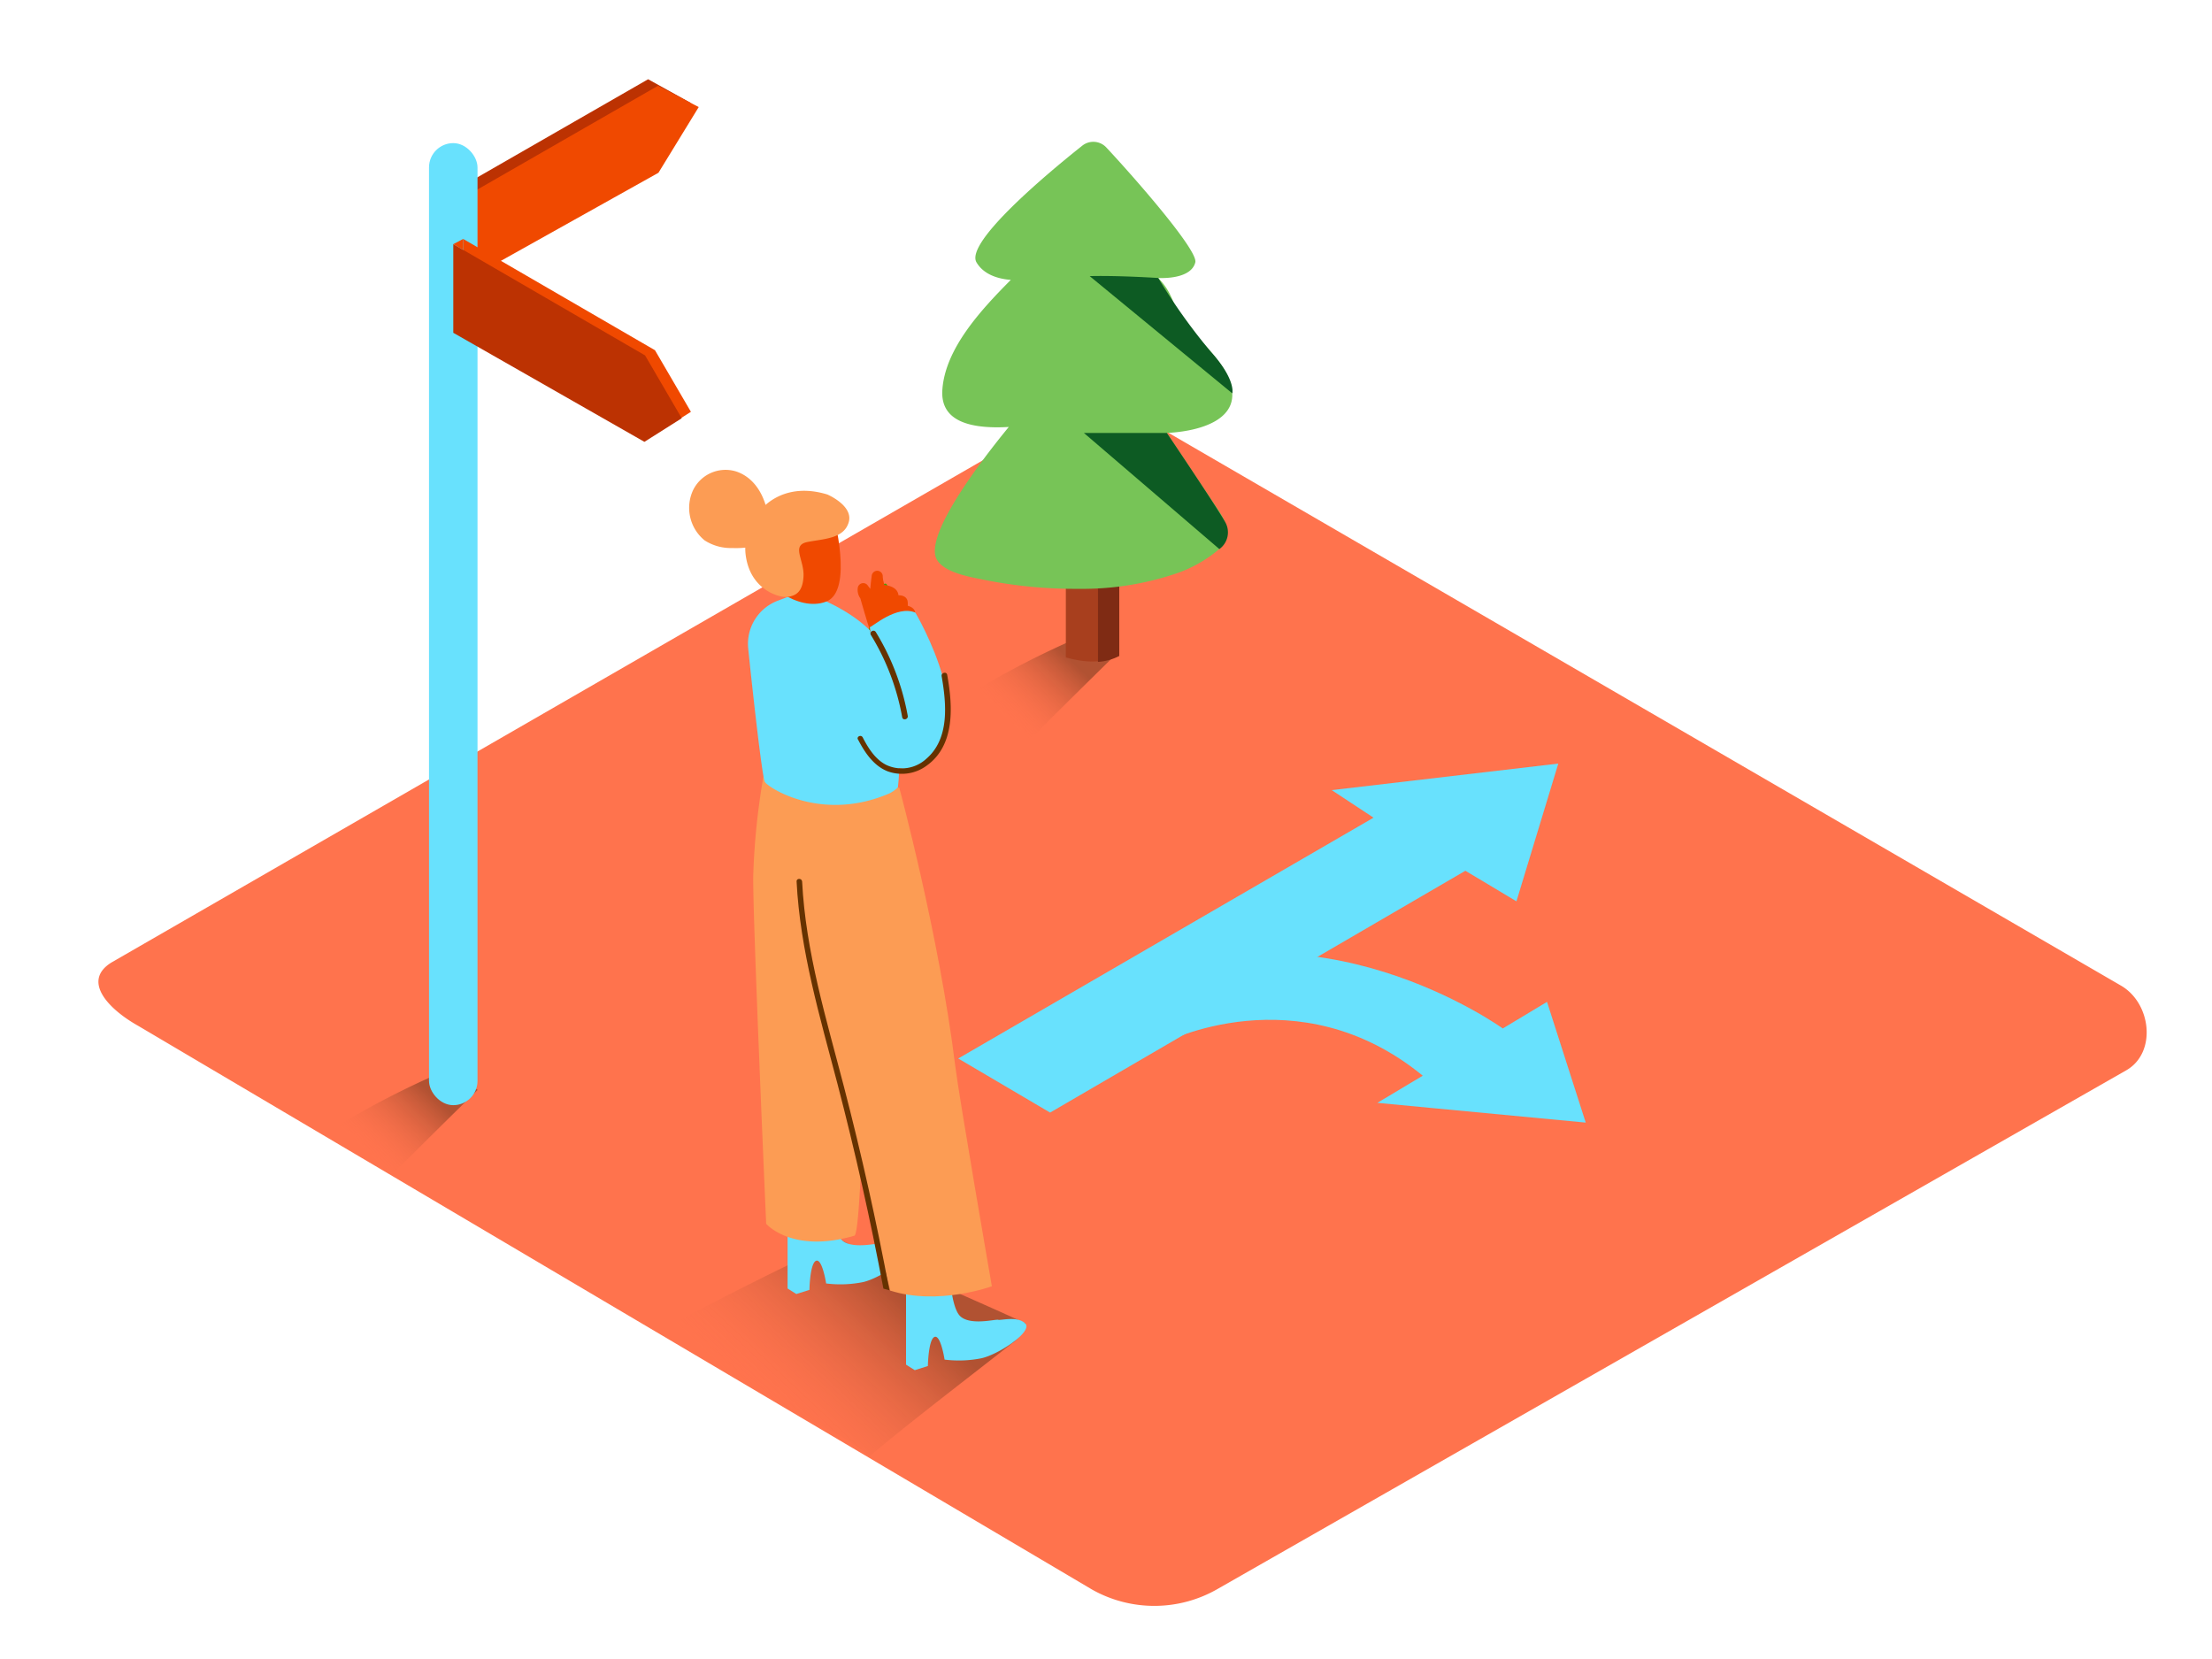 <svg id="Layer_2" data-name="Layer 2" xmlns="http://www.w3.org/2000/svg" xmlns:xlink="http://www.w3.org/1999/xlink" viewBox="0 0 400 300"><defs><linearGradient id="linear-gradient" x1="65.95" y1="207.93" x2="76.62" y2="196.59" gradientUnits="userSpaceOnUse"><stop offset="0" stop-color="#ff734d" stop-opacity="0"/><stop offset="1" stop-color="#42210b"/></linearGradient><linearGradient id="linear-gradient-2" x1="138.6" y1="254.96" x2="160.17" y2="232.02" xlink:href="#linear-gradient"/><linearGradient id="linear-gradient-3" x1="181.25" y1="129.2" x2="191.92" y2="117.86" xlink:href="#linear-gradient"/></defs><title>PP</title><path d="M197.51,287.46,25,185.51c-5.49-3.08-10.2-8.15-4.85-11.46L193.28,74.27c2.6-1.61,6.54-2.66,9.18-1.13L383.54,178.23c5.49,3.19,6.48,12.1,1,15.29L220.24,287.3A22.94,22.94,0,0,1,197.51,287.46Z" fill="#ff734d"/><path d="M58.66,205.47a2.33,2.33,0,0,1,2,.49c0,.25,0,.47-.05.7,3.13,1.94,6.27,3.87,9.43,5.76l1.46-.61q7.4-7.41,14.88-14.72c-1.71-1.23-3.36-2.54-5-3.84a156.92,156.92,0,0,0-23,12Z" opacity="0.41" fill="url(#linear-gradient)"/><path d="M152.25,224.28c-6.61,2.73-23.66,11.27-34,17a87.24,87.24,0,0,0,11.07,5.63c3.81,1.76,7.14,4.24,10.72,6.4,5.69,3.43,12.12,5.75,17.24,10,7.24-6.13,19.28-15.29,25.82-20.47.23,0,2.47-2.2,2.3-3.55C178.22,235.87,153.71,225.42,152.25,224.28Z" opacity="0.41" fill="url(#linear-gradient-2)"/><path d="M144,234l-1.58-1,0-17.79,7.81-.28s.15,7.59,2,9.32,6.41.49,6.86.64,3.52-.74,4.9.68-4.68,5.52-7.9,6.27a20.8,20.8,0,0,1-6.7.25s-.7-4.55-1.82-4.1-1.2,5.26-1.2,5.26Z" fill="#68e1fd"/><path d="M138.15,139.87a126.26,126.26,0,0,0-1.94,18.49c-.13,7,2.34,62.94,2.34,62.94s4.64,5.44,15.94,2.16c1.64-.47,2.16-54.59,2.16-54.59L152.78,144" fill="#fc9c54"/><path d="M159.82,105.68a.31.31,0,0,1,.52,0,13.72,13.72,0,0,1,2,10.29c-.08.38-.66.22-.59-.16a13.09,13.09,0,0,0-1.67-9.37,21.64,21.64,0,0,0-2.56,10.4.3.3,0,0,1-.61,0A22.29,22.29,0,0,1,159.82,105.68Z" fill="#42a200"/><path d="M165.42,247.77l-1.58-1,0-17.79,7.81-.28s.15,7.59,2,9.32,6.41.49,6.86.64,3.52-.74,4.9.68-4.68,5.52-7.9,6.27a20.8,20.8,0,0,1-6.7.25s-.7-4.55-1.82-4.1-1.2,5.26-1.2,5.26Z" fill="#68e1fd"/><path d="M162.62,142.46s7.2,26.58,10.13,50.37c.7,5.71,6.61,39.77,6.61,39.77s-9.74,3.56-18.4.77c0,0-10.3-43.46-10.74-44.31s-7.39-29-8.19-49.2" fill="#fc9c54"/><path d="M140.61,108.64l4.11-1.55c1.05.07,10.4,3.13,14.65,9.32a40.52,40.52,0,0,1,1.36,5.93c.54,2.67,1,5.35,1.34,8a59.2,59.2,0,0,1,.5,8.86c0,1.27-.07,1.91-.2,3.17a5.61,5.61,0,0,1-1.58,1.12c-12.28,5.28-22-1.13-22.49-2.12s-2.11-15.47-3-24.09A8.34,8.34,0,0,1,140.61,108.64Z" fill="#68e1fd"/><path d="M150.64,92.87s3.86,14-1.27,15.93-11.73-3.57-12.39-6.46S142.95,88.66,150.64,92.87Z" fill="#f04900"/><path d="M125.31,88.68a6.52,6.52,0,0,1,7.76-3.44c2.83.92,4.54,3.35,5.37,6.06,2.55-2.23,6.35-3.36,11.17-1.88,0,0,4.73,2,3.87,5s-4.45,3-7.46,3.59-.57,3.23-.72,6.2-1.49,3.46-2.74,3.72-6.93-1-7.73-7.67a8.89,8.89,0,0,1-.06-1.23,15.92,15.92,0,0,1-2.35.07,8.73,8.73,0,0,1-5-1.38A7.58,7.58,0,0,1,125.31,88.68Z" fill="#fc9c54"/><path d="M155.58,108.21a2.67,2.67,0,0,1-.47-1.9,1,1,0,0,1,1.82-.42l.44.6c.07-.77.15-1.54.26-2.31a1,1,0,0,1,2,.07c0,.24.06.49.08.73a4,4,0,0,1,.17.79c1.09.14,2.39.54,2.58,1.79,0,0,0,.06,0,.08.84,0,1.66.33,1.69,1.33a3.68,3.68,0,0,1,0,.57c.85.25,1.47.68,1.35,1.79a16.34,16.34,0,0,1-1,3.77,1,1,0,0,1-.76.57c-.12.54-.26,1.07-.41,1.6a1.5,1.5,0,0,1-2.52.28,1.18,1.18,0,0,1-.3-.06,1,1,0,0,1-.83.14,1,1,0,0,1-1.51-.45,1,1,0,0,1-.33-.84c0-.23,0-.46,0-.68v0Q156.64,111.95,155.58,108.21Z" fill="#f04900"/><path d="M157.29,113.4c.32.08,4.82-4.05,8.23-2.63,0,0,13,21.92.87,27.72-6,2.88-10.67-6-10.67-6l3.45-6.82Z" fill="#68e1fd"/><path d="M158.37,114.29a43.8,43.8,0,0,1,5.78,15.16c.11.63-.85.9-1,.27a43,43,0,0,0-5.68-14.92C157.17,114.24,158,113.74,158.37,114.29Z" fill="#653200"/><path d="M156,133.33c1,1.95,2.28,4,4.28,5a6.56,6.56,0,0,0,7.23-1.12c4.26-3.67,3.62-10,2.77-14.93-.11-.63.85-.9,1-.27,1,5.54,1.51,12.74-3.72,16.45a7.52,7.52,0,0,1-7.09,1c-2.5-1-4.09-3.38-5.29-5.69C154.79,133.27,155.66,132.76,156,133.33Z" fill="#653200"/><path d="M145.05,159.41c.64,12.71,4.39,24.89,7.57,37.13s5.89,24.43,8.21,36.78l-1.08-.3q-3.53-18.71-8.34-37.15c-3.15-12-6.73-24-7.36-36.46C144,158.77,145,158.77,145.05,159.41Z" fill="#653200"/><polygon points="173.28 191.41 189.89 201.19 264.99 157.46 274.22 162.99 281.79 138.08 240.82 142.88 248.38 147.86 173.28 191.41" fill="#68e1fd"/><path d="M189.41,200.43l21-11.82s24.24-12.62,46.87,5.91l-8.21,4.91L286.75,203l-7-21.83-8,4.81s-34.05-24.64-68.9-7.61l-22.23,12Z" fill="#68e1fd"/><polygon points="81.97 34.57 81.97 49.79 117.28 30.05 124.86 18.58 117.2 14.33 81.97 34.57" fill="#bc3202"/><polygon points="83.76 35.75 83.76 50.98 119.07 31.24 126.35 19.36 118.99 15.51 83.76 35.75" fill="#f04900"/><rect x="77.58" y="25.88" width="8.77" height="173.97" rx="4.39" ry="4.39" fill="#68e1fd"/><polygon points="118.44 63.33 83.76 43.21 83.76 59.24 118.35 78.63 124.94 74.47 118.44 63.33" fill="#f04900"/><polygon points="116.65 64.27 81.97 44.15 81.97 60.18 116.53 79.9 123.28 75.63 116.65 64.27" fill="#bc3202"/><polygon points="83.76 43.21 81.97 44.15 83.76 45.19 83.76 43.21" fill="#f04900"/><path d="M173.13,126.87c1.3-.22,2.35-.19,2.86.4-.91,9,5.56,4.6,8.4,6.87l2.44-1q7.4-7.41,14.88-14.72c-1.71-1.23-3.36-2.54-5-3.84A157.58,157.58,0,0,0,173.13,126.87Z" opacity="0.41" fill="url(#linear-gradient-3)"/><path d="M202.4,118.49V74.14h-9.66v44.74C196.08,119.85,199.59,120,202.4,118.49Z" fill="#a83f1e"/><path d="M198.55,74.26v45.43a9.72,9.72,0,0,0,3.85-1.07V74.26Z" fill="#7f2b14"/><path d="M211,78.29c6-.29,13.69-2.45,11.44-9.14-1.33-4-5.42-7.44-8-10.58s-2-5.24-5-8.3c2.49.1,6.1-.37,6.71-2.83.54-2.16-11.07-15.4-16.09-20.77a3.21,3.21,0,0,0-4.36-.32c-6,4.76-21.25,17.44-19.12,21.09,1.29,2.2,3.89,3,6.21,3.17C177.31,56.11,171,63,170.42,70.33c-.55,6.36,6,7.21,12,6.88-4.19,5.09-15.56,19.6-13,24,1.37,2.32,5.78,3.09,8.39,3.61a83.37,83.37,0,0,0,17.2,1.66,53,53,0,0,0,17.1-2.58,24,24,0,0,0,8.34-4.59c2.67-2.51,1.18-5.18-.55-7.7C216.92,87.21,214,82.75,211,78.29Z" fill="#77c457"/><path d="M209.45,50.27s-7.31-.48-12.4-.34l25.79,21.2s.69-2.46-3.87-7.51A103.77,103.77,0,0,1,209.45,50.27Z" fill="#0d5b23"/><path d="M211,78.29H196l24.5,21a3.73,3.73,0,0,0,1.08-4.84C220,91.63,211,78.29,211,78.29Z" fill="#0d5b23"/></svg>
